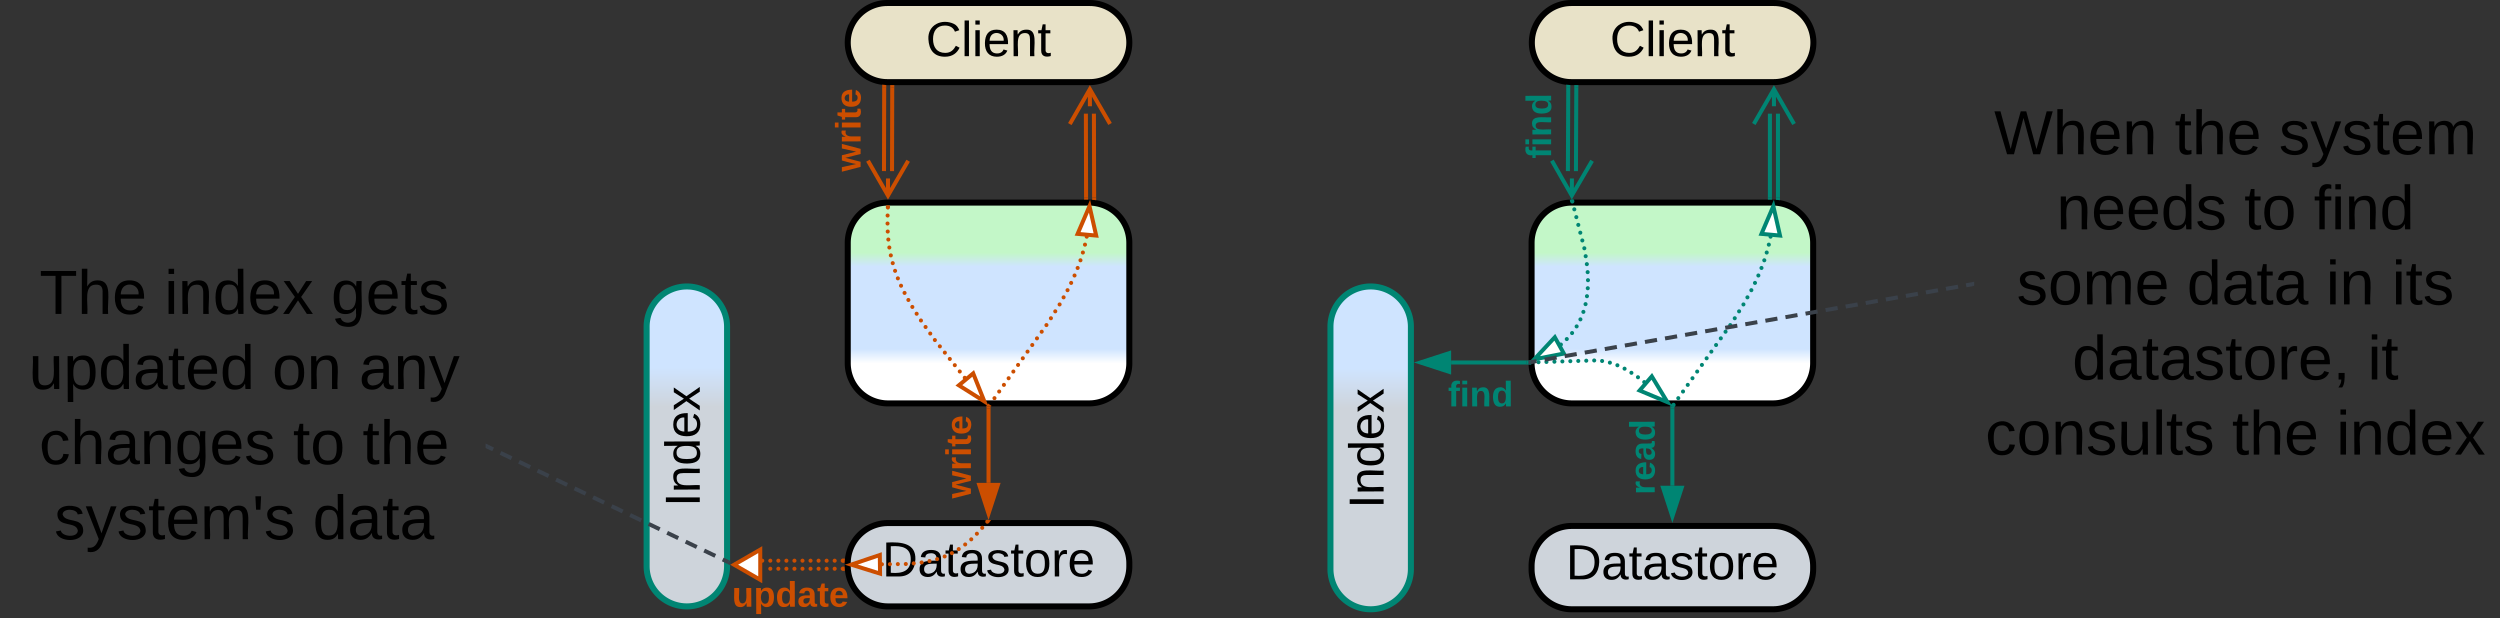 <svg xmlns="http://www.w3.org/2000/svg" xmlns:xlink="http://www.w3.org/1999/xlink" xmlns:lucid="lucid" width="1243" height="307.43"><rect width="100%" height="100%" fill="#333333" stroke="none"/><g transform="translate(-658.5 -278.5)" lucid:page-tab-id="0_0"><path d="M660 406a6 6 0 0 1 6-6h228a6 6 0 0 1 6 6v148a6 6 0 0 1-6 6H666a6 6 0 0 1-6-6z" stroke="#000" stroke-opacity="0" stroke-width="3" fill="#fff" fill-opacity="0"/><use xlink:href="#a" transform="matrix(1,0,0,1,665,405) translate(13.111 29.576)"/><use xlink:href="#b" transform="matrix(1,0,0,1,665,405) translate(75.247 29.576)"/><use xlink:href="#c" transform="matrix(1,0,0,1,665,405) translate(158.123 29.576)"/><use xlink:href="#d" transform="matrix(1,0,0,1,665,405) translate(7.84 66.91)"/><use xlink:href="#e" transform="matrix(1,0,0,1,665,405) translate(128.827 66.91)"/><use xlink:href="#f" transform="matrix(1,0,0,1,665,405) translate(172.037 66.91)"/><use xlink:href="#g" transform="matrix(1,0,0,1,665,405) translate(13.025 104.243)"/><use xlink:href="#h" transform="matrix(1,0,0,1,665,405) translate(139.198 104.243)"/><use xlink:href="#i" transform="matrix(1,0,0,1,665,405) translate(173.765 104.243)"/><use xlink:href="#j" transform="matrix(1,0,0,1,665,405) translate(20.5 141.576)"/><use xlink:href="#k" transform="matrix(1,0,0,1,665,405) translate(149.006 141.576)"/><path d="M1076.5 561.3v-.02a1 1 0 0 1 1-1 1 1 0 0 1 1 1 1 1 0 0 1-1 1 1 1 0 0 1-1-1m-4 0a1 1 0 0 1 1-1 1 1 0 0 1 1 1 1 1 0 0 1-1 1 1 1 0 0 1-1-1m-4 0a1 1 0 0 1 1-1 1 1 0 0 1 1 1 1 1 0 0 1-1 1 1 1 0 0 1-1-1m-4 0a1 1 0 0 1 1-1 1 1 0 0 1 1 1 1 1 0 0 1-1 1 1 1 0 0 1-1-1m-4 0a1 1 0 0 1 1-1 1 1 0 0 1 1 1 1 1 0 0 1-1 1 1 1 0 0 1-1-1m-4 0a1 1 0 0 1 1-1 1 1 0 0 1 1 1 1 1 0 0 1-1 1 1 1 0 0 1-1-1m-4 0a1 1 0 0 1 1-1 1 1 0 0 1 1 1 1 1 0 0 1-1 1 1 1 0 0 1-1-1m-4 0a1 1 0 0 1 1-1 1 1 0 0 1 1 1 1 1 0 0 1-1 1 1 1 0 0 1-1-1m-4 0a1 1 0 0 1 1-1 1 1 0 0 1 1 1 1 1 0 0 1-1 1 1 1 0 0 1-1-1m-4 0a1 1 0 0 1 1-1 1 1 0 0 1 1 1 1 1 0 0 1-1 1 1 1 0 0 1-1-1M1076.5 557.3v-.02a1 1 0 0 1 1-1 1 1 0 0 1 1 1 1 1 0 0 1-1 1 1 1 0 0 1-1-1m-4 0a1 1 0 0 1 1-1 1 1 0 0 1 1 1 1 1 0 0 1-1 1 1 1 0 0 1-1-1m-4 0a1 1 0 0 1 1-1 1 1 0 0 1 1 1 1 1 0 0 1-1 1 1 1 0 0 1-1-1m-4 0a1 1 0 0 1 1-1 1 1 0 0 1 1 1 1 1 0 0 1-1 1 1 1 0 0 1-1-1m-4 0a1 1 0 0 1 1-1 1 1 0 0 1 1 1 1 1 0 0 1-1 1 1 1 0 0 1-1-1m-4 0a1 1 0 0 1 1-1 1 1 0 0 1 1 1 1 1 0 0 1-1 1 1 1 0 0 1-1-1m-4 0a1 1 0 0 1 1-1 1 1 0 0 1 1 1 1 1 0 0 1-1 1 1 1 0 0 1-1-1m-4 0a1 1 0 0 1 1-1 1 1 0 0 1 1 1 1 1 0 0 1-1 1 1 1 0 0 1-1-1m-4 0a1 1 0 0 1 1-1 1 1 0 0 1 1 1 1 1 0 0 1-1 1 1 1 0 0 1-1-1m-4 0a1 1 0 0 1 1-1 1 1 0 0 1 1 1 1 1 0 0 1-1 1 1 1 0 0 1-1-1m-4 0a1 1 0 0 1 1-1 1 1 0 0 1 1 1 1 1 0 0 1-1 1 1 1 0 0 1-1-1" fill="#cc4e00"/><path d="M1078.67 562.26h-1.2v-1.95h1.05zM1078.52 558.26h-1.05v-1.95h1.2z" stroke="#cc4e00" stroke-width=".05" fill="#cc4e00"/><path d="M1023.5 559.28l13-7.5v15z" stroke="#cc4e00" stroke-width="2" fill="#fff"/><path d="M1640 325.33a6 6 0 0 1 6-6h248a6 6 0 0 1 6 6V513.9a6 6 0 0 1-6 6h-248a6 6 0 0 1-6-6z" stroke="#000" stroke-opacity="0" stroke-width="3" fill="#fff" fill-opacity="0"/><use xlink:href="#l" transform="matrix(1,0,0,1,1645,324.333) translate(4.963 30.858)"/><use xlink:href="#m" transform="matrix(1,0,0,1,1645,324.333) translate(94.753 30.858)"/><use xlink:href="#n" transform="matrix(1,0,0,1,1645,324.333) translate(146.605 30.858)"/><use xlink:href="#o" transform="matrix(1,0,0,1,1645,324.333) translate(36.031 68.191)"/><use xlink:href="#h" transform="matrix(1,0,0,1,1645,324.333) translate(129.364 68.191)"/><use xlink:href="#p" transform="matrix(1,0,0,1,1645,324.333) translate(163.932 68.191)"/><use xlink:href="#q" transform="matrix(1,0,0,1,1645,324.333) translate(16.241 105.524)"/><use xlink:href="#r" transform="matrix(1,0,0,1,1645,324.333) translate(100.846 105.524)"/><use xlink:href="#s" transform="matrix(1,0,0,1,1645,324.333) translate(169.981 105.524)"/><use xlink:href="#t" transform="matrix(1,0,0,1,1645,324.333) translate(202.735 105.524)"/><use xlink:href="#u" transform="matrix(1,0,0,1,1645,324.333) translate(43.852 142.858)"/><use xlink:href="#v" transform="matrix(1,0,0,1,1645,324.333) translate(190.679 142.858)"/><use xlink:href="#w" transform="matrix(1,0,0,1,1645,324.333) translate(0.642 180.191)"/><use xlink:href="#m" transform="matrix(1,0,0,1,1645,324.333) translate(123.272 180.191)"/><use xlink:href="#x" transform="matrix(1,0,0,1,1645,324.333) translate(175.123 180.191)"/><path d="M1080 399.23a20 20 0 0 1 20-20h100a20 20 0 0 1 20 20v59.84a20 20 0 0 1-20 20h-100a20 20 0 0 1-20-20z" stroke="#000" stroke-width="3" fill="url(#y)"/><path d="M980 440.93a20 20 0 0 1 20-20 20 20 0 0 1 20 20V560a20 20 0 0 1-20 20 20 20 0 0 1-20-20z" stroke="#008573" stroke-width="3" fill="url(#z)"/><use xlink:href="#A" transform="matrix(-1.8369701987210297e-16,-1,1,-1.8369701987210297e-16,985,575) translate(44.628 21.431)"/><path d="M1080 558.57a20 20 0 0 1 20-20h100a20 20 0 0 1 20 20V560a20 20 0 0 1-20 20h-100a20 20 0 0 1-20-20z" stroke="#000" stroke-width="3" fill="#ced4db"/><use xlink:href="#B" transform="matrix(1,0,0,1,1085,543.567) translate(12.11 21.556)"/><path d="M1080 299.67a19.67 19.67 0 0 1 19.67-19.67h100.66a19.67 19.67 0 0 1 19.67 19.67 19.67 19.67 0 0 1-19.67 19.66h-100.66a19.67 19.67 0 0 1-19.67-19.66z" stroke="#000" stroke-width="3" fill="#e8e2c8"/><use xlink:href="#C" transform="matrix(1,0,0,1,1085,285) translate(33.872 21.431)"/><path d="M1102.12 321.84l-.1 41.74M1098.12 321.83l-.1 41.74" stroke="#cc4e00" stroke-width="2" fill="none"/><path d="M1103.1 321.87h-1.95v-1.04h1.95zM1099.1 320.8v1.06h-1.95v-1.22z" stroke="#cc4e00" stroke-width=".05" fill="#cc4e00"/><path d="M1110.04 358.44l-10.04 17.3-9.96-17.35m9.96 17.33l.02-8.5M1202.4 335l.1 41.76M1198.4 335l.1 41.77M1190.42 340.18l9.96-17.35 10.04 17.3m-10.04-17.3l.02 8.5" stroke="#cc4e00" stroke-width="2" fill="none"/><path d="M1203.48 378.02l-.12-.03-1.83-.15v-1.1h1.94zM1199.47 377.73h-1.94v-.98h1.94z" stroke="#cc4e00" stroke-width=".05" fill="#cc4e00"/><path d="M1150 518.57v-37" stroke="#cc4e00" stroke-width="2" fill="none"/><path d="M1150 533.83l-4.63-14.26h9.27z" stroke="#cc4e00" stroke-width="2" fill="#cc4e00"/><path d="M1150.97 481.6h-1.94v-1.03h1.94z" stroke="#cc4e00" stroke-width=".05" fill="#cc4e00"/><path d="M1098.96 381.68a1 1 0 0 1 1-1 1 1 0 0 1 1 1 1 1 0 0 1-1 1 1 1 0 0 1-1-1v-.02m-.14 4a1 1 0 0 1 1-1 1 1 0 0 1 1 1 1 1 0 0 1-1 1 1 1 0 0 1-1-1v-.02m-.04 4a1 1 0 0 1 1-1 1 1 0 0 1 1 1 1 1 0 0 1-1 1 1 1 0 0 1-1-1m.1 4v-.02a1 1 0 0 1 1-1 1 1 0 0 1 1 1 1 1 0 0 1-1 1 1 1 0 0 1-1-1m.3 4v-.02a1 1 0 0 1 1-1 1 1 0 0 1 1 1 1 1 0 0 1-1 1 1 1 0 0 1-1-1m.5 3.96a1 1 0 0 1 1-1 1 1 0 0 1 1 1 1 1 0 0 1-1 1 1 1 0 0 1-1-1v-.02m.74 3.94a1 1 0 0 1 1-1 1 1 0 0 1 1 1 1 1 0 0 1-1 1 1 1 0 0 1-1-1v-.02m.95 3.9v-.02a1 1 0 0 1 1-1 1 1 0 0 1 1 1 1 1 0 0 1-1 1 1 1 0 0 1-1-1m1.17 3.82a1 1 0 0 1 1-1 1 1 0 0 1 1 1 1 1 0 0 1-1 1 1 1 0 0 1-1-1v-.02m1.38 3.76a1 1 0 0 1 1-1 1 1 0 0 1 1 1 1 1 0 0 1-1 1 1 1 0 0 1-1-1v-.02m1.58 3.68a1 1 0 0 1 1-1 1 1 0 0 1 1 1 1 1 0 0 1-1 1 1 1 0 0 1-1-1v-.02m1.75 3.6a1 1 0 0 1 1-1 1 1 0 0 1 1 1 1 1 0 0 1-1 1 1 1 0 0 1-1-1v-.02m1.9 3.53a1 1 0 0 1 1-1 1 1 0 0 1 1 1 1 1 0 0 1-1 1 1 1 0 0 1-1-1v-.02m1.97 3.48a1 1 0 0 1 1-1 1 1 0 0 1 1 1 1 1 0 0 1-1 1 1 1 0 0 1-1-1m2.14 3.38a1 1 0 0 1 1-1 1 1 0 0 1 1 1 1 1 0 0 1-1 1 1 1 0 0 1-1-1v-.02m2.14 3.38a1 1 0 0 1 1-1 1 1 0 0 1 1 1 1 1 0 0 1-1 1 1 1 0 0 1-1-1v-.02m2.3 3.27v-.02a1 1 0 0 1 1-1 1 1 0 0 1 1 1 1 1 0 0 1-1 1 1 1 0 0 1-1-1m2.32 3.26a1 1 0 0 1 1-1 1 1 0 0 1 1 1 1 1 0 0 1-1 1 1 1 0 0 1-1-1v-.02m2.3 3.27v-.02a1 1 0 0 1 1-1 1 1 0 0 1 1 1 1 1 0 0 1-1 1 1 1 0 0 1-1-1m2.48 3.14a1 1 0 0 1 1-1 1 1 0 0 1 1 1 1 1 0 0 1-1 1 1 1 0 0 1-1-1v-.02m2.48 3.14a1 1 0 0 1 1-1 1 1 0 0 1 1 1 1 1 0 0 1-1 1 1 1 0 0 1-1-1v-.02m2.47 3.15a1 1 0 0 1 1-1 1 1 0 0 1 1 1 1 1 0 0 1-1 1 1 1 0 0 1-1-1v-.02m2.48 3.15v-.02a1 1 0 0 1 1-1 1 1 0 0 1 1 1 1 1 0 0 1-1 1 1 1 0 0 1-1-1m2.47 3.14a1 1 0 0 1 1-1 1 1 0 0 1 1 1 1 1 0 0 1-1 1 1 1 0 0 1-1-1v-.02m2.48 3.15a1 1 0 0 1 1-1 1 1 0 0 1 1 1 1 1 0 0 1-1 1 1 1 0 0 1-1-1v-.02" fill="#cc4e00"/><path d="M1099.96 381.7l.04-1.03" stroke="#cc4e00" stroke-width="2" fill="none"/><path d="M1147.93 478.08l-12.68-8 7.13-5.94z" stroke="#cc4e00" stroke-width="2" fill="#fff"/><path d="M1197.82 396.18a1 1 0 0 1 1-1 1 1 0 0 1 1 1 1 1 0 0 1-1 1 1 1 0 0 1-1-1v-.02m-.86 3.98a1 1 0 0 1 1-1 1 1 0 0 1 1 1 1 1 0 0 1-1 1 1 1 0 0 1-1-1v-.02m-1.05 3.94a1 1 0 0 1 1-1 1 1 0 0 1 1 1 1 1 0 0 1-1 1 1 1 0 0 1-1-1v-.02m-1.2 3.88a1 1 0 0 1 1-1 1 1 0 0 1 1 1 1 1 0 0 1-1 1 1 1 0 0 1-1-1v-.02m-1.4 3.83a1 1 0 0 1 1-1 1 1 0 0 1 1 1 1 1 0 0 1-1 1 1 1 0 0 1-1-1v-.02m-1.55 3.77a1 1 0 0 1 1-1 1 1 0 0 1 1 1 1 1 0 0 1-1 1 1 1 0 0 1-1-1v-.02m-1.68 3.7a1 1 0 0 1 1-1 1 1 0 0 1 1 1 1 1 0 0 1-1 1 1 1 0 0 1-1-1m-1.8 3.64v-.02a1 1 0 0 1 1-1 1 1 0 0 1 1 1 1 1 0 0 1-1 1 1 1 0 0 1-1-1m-1.96 3.56a1 1 0 0 1 1-1 1 1 0 0 1 1 1 1 1 0 0 1-1 1 1 1 0 0 1-1-1v-.02m-1.98 3.55a1 1 0 0 1 1-1 1 1 0 0 1 1 1 1 1 0 0 1-1 1 1 1 0 0 1-1-1v-.02m-2.16 3.45a1 1 0 0 1 1-1 1 1 0 0 1 1 1 1 1 0 0 1-1 1 1 1 0 0 1-1-1v-.02m-2.16 3.45a1 1 0 0 1 1-1 1 1 0 0 1 1 1 1 1 0 0 1-1 1 1 1 0 0 1-1-1v-.02m-2.23 3.42a1 1 0 0 1 1-1 1 1 0 0 1 1 1 1 1 0 0 1-1 1 1 1 0 0 1-1-1v-.02m-2.35 3.32a1 1 0 0 1 1-1 1 1 0 0 1 1 1 1 1 0 0 1-1 1 1 1 0 0 1-1-1v-.02m-2.35 3.32a1 1 0 0 1 1-1 1 1 0 0 1 1 1 1 1 0 0 1-1 1 1 1 0 0 1-1-1v-.02m-2.35 3.33a1 1 0 0 1 1-1 1 1 0 0 1 1 1 1 1 0 0 1-1 1 1 1 0 0 1-1-1V450m-2.35 3.33a1 1 0 0 1 1-1 1 1 0 0 1 1 1 1 1 0 0 1-1 1 1 1 0 0 1-1-1v-.02m-2.35 3.33a1 1 0 0 1 1-1 1 1 0 0 1 1 1 1 1 0 0 1-1 1 1 1 0 0 1-1-1m-2.35 3.3a1 1 0 0 1 1-1 1 1 0 0 1 1 1 1 1 0 0 1-1 1 1 1 0 0 1-1-1m-2.35 3.3a1 1 0 0 1 1-1 1 1 0 0 1 1 1 1 1 0 0 1-1 1 1 1 0 0 1-1-1m-2.34 3.32a1 1 0 0 1 1-1 1 1 0 0 1 1 1 1 1 0 0 1-1 1 1 1 0 0 1-1-1v-.02m-2.35 3.32a1 1 0 0 1 1-1 1 1 0 0 1 1 1 1 1 0 0 1-1 1 1 1 0 0 1-1-1v-.02m-2.35 3.32a1 1 0 0 1 1-1 1 1 0 0 1 1 1 1 1 0 0 1-1 1 1 1 0 0 1-1-1v-.02m-2.35 3.33a1 1 0 0 1 1-1 1 1 0 0 1 1 1 1 1 0 0 1-1 1 1 1 0 0 1-1-1v-.02" fill="#cc4e00"/><path d="M1200.2 381l3.32 14.62-9.23-.84z" stroke="#cc4e00" stroke-width="2" fill="#fff"/><path d="M1151.4 480.3l-.2.27h-2.4l1-1.4z" stroke="#cc4e00" stroke-width=".05" fill="#cc4e00"/><path d="M1073.17 363.12a6 6 0 0 1-6-6v-28a6 6 0 0 1 6-6h8a6 6 0 0 1 6 6v28a6 6 0 0 1-6 6z" stroke="#000" stroke-opacity="0" stroke-width="2" fill="#fff" fill-opacity="0"/><use xlink:href="#D" transform="matrix(6.123233995736766e-17,-1,1,6.123233995736766e-17,1072.167,358.117) translate(-5.716 14.222)"/><path d="M1128 525.62a6 6 0 0 1-6-6v-28a6 6 0 0 1 6-6h8a6 6 0 0 1 6 6v28a6 6 0 0 1-6 6z" stroke="#000" stroke-opacity="0" stroke-width="2" fill="#fff" fill-opacity="0"/><use xlink:href="#D" transform="matrix(6.123233995736766e-17,-1,1,6.123233995736766e-17,1127,520.617) translate(-5.716 14.222)"/><path d="M1420 399.23a20 20 0 0 1 20-20h100a20 20 0 0 1 20 20v59.84a20 20 0 0 1-20 20h-100a20 20 0 0 1-20-20z" stroke="#000" stroke-width="3" fill="url(#E)"/><path d="M1320 440.93a20 20 0 0 1 20-20 20 20 0 0 1 20 20v120.5a20 20 0 0 1-20 20 20 20 0 0 1-20-20z" stroke="#008573" stroke-width="3" fill="url(#F)"/><use xlink:href="#A" transform="matrix(-1.8369701987210297e-16,-1,1,-1.8369701987210297e-16,1325,576.433) translate(45.128 21.431)"/><path d="M1420 560a20 20 0 0 1 20-20h100a20 20 0 0 1 20 20v1.43a20 20 0 0 1-20 20h-100a20 20 0 0 1-20-20z" stroke="#000" stroke-width="3" fill="#ced4db"/><use xlink:href="#B" transform="matrix(1,0,0,1,1425,545) translate(12.11 21.556)"/><path d="M1420.13 299.67A19.67 19.67 0 0 1 1439.8 280h100.66a19.67 19.67 0 0 1 19.66 19.67 19.67 19.67 0 0 1-19.66 19.66H1439.8a19.67 19.67 0 0 1-19.67-19.66z" stroke="#000" stroke-width="3" fill="#e8e2c8"/><use xlink:href="#C" transform="matrix(1,0,0,1,1425.125,285) translate(33.872 21.431)"/><path d="M1442.24 321.84l-.18 41.74M1438.24 321.82l-.18 41.75" stroke="#008573" stroke-width="2" fill="none"/><path d="M1443.22 321.87h-1.95v-1.04h1.95zM1439.22 320.8v1.05h-1.95v-1.2z" stroke="#008573" stroke-width=".05" fill="#008573"/><path d="M1450.08 358.46L1440 375.73l-9.9-17.36m9.9 17.36l.05-8.5M1542.5 335v41.77M1538.5 335v41.77M1530.5 340.15l10-17.32 10 17.32m-10-17.32v8.5" stroke="#008573" stroke-width="2" fill="none"/><path d="M1543.47 376.74v1.28l-.1-.03-1.84-.15v-1.1zM1539.47 376.74v1h-1.94v-1z" stroke="#008573" stroke-width=".05" fill="#008573"/><path d="M1490 520v-38.43" stroke="#008573" stroke-width="2" fill="none"/><path d="M1490 535.26l-4.63-14.26h9.27z" stroke="#008573" stroke-width="2" fill="#008573"/><path d="M1490.97 481.6h-1.94v-1.03h1.94z" stroke="#008573" stroke-width=".05" fill="#008573"/><path d="M1418.5 458.7a1 1 0 0 1 1-1 1 1 0 0 1 1 1 1 1 0 0 1-1 1 1 1 0 0 1-1-1m3.95-.1v-.02a1 1 0 0 1 1-1 1 1 0 0 1 1 1 1 1 0 0 1-1 1 1 1 0 0 1-1-1m3.95-.12a1 1 0 0 1 1-1 1 1 0 0 1 1 1 1 1 0 0 1-1 1 1 1 0 0 1-1-1v-.02m3.96-.1a1 1 0 0 1 1-1 1 1 0 0 1 1 1 1 1 0 0 1-1 1 1 1 0 0 1-1-1v-.02m3.95-.1v-.02a1 1 0 0 1 1-1 1 1 0 0 1 1 1 1 1 0 0 1-1 1 1 1 0 0 1-1-1m3.96-.1v-.02a1 1 0 0 1 1-1 1 1 0 0 1 1 1 1 1 0 0 1-1 1 1 1 0 0 1-1-1m3.95-.12a1 1 0 0 1 1-1 1 1 0 0 1 1 1 1 1 0 0 1-1 1 1 1 0 0 1-1-1m3.97-.12a1 1 0 0 1 1-1 1 1 0 0 1 1 1 1 1 0 0 1-1 1 1 1 0 0 1-1-1v-.02m3.95-.1a1 1 0 0 1 1-1 1 1 0 0 1 1 1 1 1 0 0 1-1 1 1 1 0 0 1-1-1v-.02m3.93.3v-.02a1 1 0 0 1 1-1 1 1 0 0 1 1 1 1 1 0 0 1-1 1 1 1 0 0 1-1-1m3.87.83a1 1 0 0 1 1-1 1 1 0 0 1 1 1 1 1 0 0 1-1 1 1 1 0 0 1-1-1m3.73 1.3a1 1 0 0 1 1-1 1 1 0 0 1 1 1 1 1 0 0 1-1 1 1 1 0 0 1-1-1m3.57 1.7a1 1 0 0 1 1-1 1 1 0 0 1 1 1 1 1 0 0 1-1 1 1 1 0 0 1-1-1m3.4 2.04a1 1 0 0 1 1-1 1 1 0 0 1 1 1 1 1 0 0 1-1 1 1 1 0 0 1-1-1v-.02m3.26 2.24a1 1 0 0 1 1-1 1 1 0 0 1 1 1 1 1 0 0 1-1 1 1 1 0 0 1-1-1v-.02m3.12 2.45v-.02a1 1 0 0 1 1-1 1 1 0 0 1 1 1 1 1 0 0 1-1 1 1 1 0 0 1-1-1" fill="#008573"/><path d="M1419.56 459.68l-1 .03-.06-.57v-1.37l1-.03z" stroke="#008573" stroke-width=".05" fill="#008573"/><path d="M1487.55 478.45l-13.83-5.8 6.06-7.03z" stroke="#008573" stroke-width="2" fill="#fff"/><path d="M1537.82 396.18a1 1 0 0 1 1-1 1 1 0 0 1 1 1 1 1 0 0 1-1 1 1 1 0 0 1-1-1v-.02m-.86 3.98a1 1 0 0 1 1-1 1 1 0 0 1 1 1 1 1 0 0 1-1 1 1 1 0 0 1-1-1v-.02m-1.05 3.94a1 1 0 0 1 1-1 1 1 0 0 1 1 1 1 1 0 0 1-1 1 1 1 0 0 1-1-1v-.02m-1.2 3.88a1 1 0 0 1 1-1 1 1 0 0 1 1 1 1 1 0 0 1-1 1 1 1 0 0 1-1-1v-.02m-1.4 3.83a1 1 0 0 1 1-1 1 1 0 0 1 1 1 1 1 0 0 1-1 1 1 1 0 0 1-1-1v-.02m-1.55 3.77a1 1 0 0 1 1-1 1 1 0 0 1 1 1 1 1 0 0 1-1 1 1 1 0 0 1-1-1v-.02m-1.68 3.7a1 1 0 0 1 1-1 1 1 0 0 1 1 1 1 1 0 0 1-1 1 1 1 0 0 1-1-1m-1.8 3.64v-.02a1 1 0 0 1 1-1 1 1 0 0 1 1 1 1 1 0 0 1-1 1 1 1 0 0 1-1-1m-1.96 3.56a1 1 0 0 1 1-1 1 1 0 0 1 1 1 1 1 0 0 1-1 1 1 1 0 0 1-1-1v-.02m-1.98 3.55a1 1 0 0 1 1-1 1 1 0 0 1 1 1 1 1 0 0 1-1 1 1 1 0 0 1-1-1v-.02m-2.16 3.45a1 1 0 0 1 1-1 1 1 0 0 1 1 1 1 1 0 0 1-1 1 1 1 0 0 1-1-1v-.02m-2.16 3.45a1 1 0 0 1 1-1 1 1 0 0 1 1 1 1 1 0 0 1-1 1 1 1 0 0 1-1-1v-.02m-2.23 3.42a1 1 0 0 1 1-1 1 1 0 0 1 1 1 1 1 0 0 1-1 1 1 1 0 0 1-1-1v-.02m-2.35 3.32a1 1 0 0 1 1-1 1 1 0 0 1 1 1 1 1 0 0 1-1 1 1 1 0 0 1-1-1v-.02m-2.35 3.32a1 1 0 0 1 1-1 1 1 0 0 1 1 1 1 1 0 0 1-1 1 1 1 0 0 1-1-1v-.02m-2.35 3.33a1 1 0 0 1 1-1 1 1 0 0 1 1 1 1 1 0 0 1-1 1 1 1 0 0 1-1-1V450m-2.35 3.33a1 1 0 0 1 1-1 1 1 0 0 1 1 1 1 1 0 0 1-1 1 1 1 0 0 1-1-1v-.02m-2.35 3.33a1 1 0 0 1 1-1 1 1 0 0 1 1 1 1 1 0 0 1-1 1 1 1 0 0 1-1-1m-2.35 3.3a1 1 0 0 1 1-1 1 1 0 0 1 1 1 1 1 0 0 1-1 1 1 1 0 0 1-1-1m-2.35 3.3a1 1 0 0 1 1-1 1 1 0 0 1 1 1 1 1 0 0 1-1 1 1 1 0 0 1-1-1m-2.34 3.32a1 1 0 0 1 1-1 1 1 0 0 1 1 1 1 1 0 0 1-1 1 1 1 0 0 1-1-1v-.02m-2.35 3.32a1 1 0 0 1 1-1 1 1 0 0 1 1 1 1 1 0 0 1-1 1 1 1 0 0 1-1-1v-.02m-2.35 3.32a1 1 0 0 1 1-1 1 1 0 0 1 1 1 1 1 0 0 1-1 1 1 1 0 0 1-1-1v-.02m-2.35 3.33a1 1 0 0 1 1-1 1 1 0 0 1 1 1 1 1 0 0 1-1 1 1 1 0 0 1-1-1v-.02m-2.35 3.32a1 1 0 0 1 1-1 1 1 0 0 1 1 1 1 1 0 0 1-1 1 1 1 0 0 1-1-1v-.02" fill="#008573"/><path d="M1540.2 381l3.32 14.62-9.23-.84z" stroke="#008573" stroke-width="2" fill="#fff"/><path d="M1491.4 480.3l-.2.27h-2.4l1-1.4z" stroke="#008573" stroke-width=".05" fill="#008573"/><g><path d="M1416.5 361.12a6 6 0 0 1-6-6v-28a6 6 0 0 1 6-6h8a6 6 0 0 1 6 6v28a6 6 0 0 1-6 6z" stroke="#000" stroke-opacity="0" stroke-width="2" fill="#fff" fill-opacity="0"/></g><g><use xlink:href="#G" transform="matrix(6.123233995736766e-17,-1,1,6.123233995736766e-17,1415.5,356.117) translate(-1.222 14.222)"/></g><g><path d="M1468 525.72a6 6 0 0 1-6-6v-28a6 6 0 0 1 6-6h8a6 6 0 0 1 6 6v28a6 6 0 0 1-6 6z" stroke="#000" stroke-opacity="0" stroke-width="2" fill="#fff" fill-opacity="0"/></g><g><use xlink:href="#H" transform="matrix(6.123233995736766e-17,-1,1,6.123233995736766e-17,1467,520.717) translate(-3.741 14.222)"/></g><path d="M1380 458.73h37.5" stroke="#008573" stroke-width="2" fill="none"/><path d="M1364.74 458.73l14.26-4.63v9.27z" stroke="#008573" stroke-width="2" fill="#008573"/><path d="M1418.5 457.76v1.37l.05.58h-1.08v-1.94z" stroke="#008573" stroke-width=".05" fill="#008573"/><path d="M1439.25 378.7a1 1 0 0 1 1-1 1 1 0 0 1 1 1 1 1 0 0 1-1 1 1 1 0 0 1-1-1m1 3.88a1 1 0 0 1 1-1 1 1 0 0 1 1 1 1 1 0 0 1-1 1 1 1 0 0 1-1-1v-.02m1 3.9a1 1 0 0 1 1-1 1 1 0 0 1 1 1 1 1 0 0 1-1 1 1 1 0 0 1-1-1v-.02m.98 3.9v-.02a1 1 0 0 1 1-1 1 1 0 0 1 1 1 1 1 0 0 1-1 1 1 1 0 0 1-1-1m1 3.88a1 1 0 0 1 1-1 1 1 0 0 1 1 1 1 1 0 0 1-1 1 1 1 0 0 1-1-1v-.02m1 3.9v-.02a1 1 0 0 1 1-1 1 1 0 0 1 1 1 1 1 0 0 1-1 1 1 1 0 0 1-1-1m1 3.88a1 1 0 0 1 1-1 1 1 0 0 1 1 1 1 1 0 0 1-1 1 1 1 0 0 1-1-1v-.02m.67 3.96a1 1 0 0 1 1-1 1 1 0 0 1 1 1 1 1 0 0 1-1 1 1 1 0 0 1-1-1v-.02m.58 3.97a1 1 0 0 1 1-1 1 1 0 0 1 1 1 1 1 0 0 1-1 1 1 1 0 0 1-1-1v-.02m.4 4a1 1 0 0 1 1-1 1 1 0 0 1 1 1 1 1 0 0 1-1 1 1 1 0 0 1-1-1m.16 4a1 1 0 0 1 1-1 1 1 0 0 1 1 1 1 1 0 0 1-1 1 1 1 0 0 1-1-1v-.02m-.1 4.02a1 1 0 0 1 1-1 1 1 0 0 1 1 1 1 1 0 0 1-1 1 1 1 0 0 1-1-1v-.02m-.4 4v-.02a1 1 0 0 1 1-1 1 1 0 0 1 1 1 1 1 0 0 1-1 1 1 1 0 0 1-1-1m-.7 3.95a1 1 0 0 1 1-1 1 1 0 0 1 1 1 1 1 0 0 1-1 1 1 1 0 0 1-1-1m-1.08 3.85a1 1 0 0 1 1-1 1 1 0 0 1 1 1 1 1 0 0 1-1 1 1 1 0 0 1-1-1v-.02m-1.47 3.74a1 1 0 0 1 1-1 1 1 0 0 1 1 1 1 1 0 0 1-1 1 1 1 0 0 1-1-1v-.02m-1.88 3.54v-.02a1 1 0 0 1 1-1 1 1 0 0 1 1 1 1 1 0 0 1-1 1 1 1 0 0 1-1-1m-2.27 3.3a1 1 0 0 1 1-1 1 1 0 0 1 1 1 1 1 0 0 1-1 1 1 1 0 0 1-1-1v-.02m-2.63 3.03v-.02a1 1 0 0 1 1-1 1 1 0 0 1 1 1 1 1 0 0 1-1 1 1 1 0 0 1-1-1m-2.93 2.73a1 1 0 0 1 1-1 1 1 0 0 1 1 1 1 1 0 0 1-1 1 1 1 0 0 1-1-1" fill="#008573"/><path d="M1441.2 378.5l-1.9.47-.3-1.16.94-.07h1.07z" stroke="#008573" stroke-width=".05" fill="#008573"/><path d="M1421.33 457.16l10.22-10.98 4.5 8.1z" stroke="#008573" stroke-width="2" fill="#fff"/><path d="M1374.67 467.33a6 6 0 0 1 6-6h28a6 6 0 0 1 6 6v8a6 6 0 0 1-6 6h-28a6 6 0 0 1-6-6z" stroke="#000" stroke-opacity="0" stroke-width="2" fill="#fff" fill-opacity="0"/><g><use xlink:href="#G" transform="matrix(1,0,0,1,1379.667,466.333) translate(-1.222 14.222)"/></g><path d="M1031.5 566.93a6 6 0 0 1 6-6h28a6 6 0 0 1 6 6v8a6 6 0 0 1-6 6h-28a6 6 0 0 1-6-6z" stroke="#000" stroke-opacity="0" stroke-width="2" fill="#fff" fill-opacity="0"/><g><use xlink:href="#I" transform="matrix(1,0,0,1,1036.5,565.933) translate(-14.037 14.222)"/></g><path d="M1096 559.06a1 1 0 0 1 1-1 1 1 0 0 1 1 1 1 1 0 0 1-1 1 1 1 0 0 1-1-1v-.02m3.96-.03a1 1 0 0 1 1-1 1 1 0 0 1 1 1 1 1 0 0 1-1 1 1 1 0 0 1-1-1m3.95-.04a1 1 0 0 1 1-1 1 1 0 0 1 1 1 1 1 0 0 1-1 1 1 1 0 0 1-1-1v-.02m3.96-.03a1 1 0 0 1 1-1 1 1 0 0 1 1 1 1 1 0 0 1-1 1 1 1 0 0 1-1-1m3.94-.32a1 1 0 0 1 1-1 1 1 0 0 1 1 1 1 1 0 0 1-1 1 1 1 0 0 1-1-1v-.02m3.93-.43a1 1 0 0 1 1-1 1 1 0 0 1 1 1 1 1 0 0 1-1 1 1 1 0 0 1-1-1v-.02m3.9-.67a1 1 0 0 1 1-1 1 1 0 0 1 1 1 1 1 0 0 1-1 1 1 1 0 0 1-1-1v-.02m3.82-.96a1 1 0 0 1 1-1 1 1 0 0 1 1 1 1 1 0 0 1-1 1 1 1 0 0 1-1-1v-.02m3.73-1.3a1 1 0 0 1 1-1 1 1 0 0 1 1 1 1 1 0 0 1-1 1 1 1 0 0 1-1-1m3.6-1.63v-.02a1 1 0 0 1 1-1 1 1 0 0 1 1 1 1 1 0 0 1-1 1 1 1 0 0 1-1-1m3.4-2a1 1 0 0 1 1-1 1 1 0 0 1 1 1 1 1 0 0 1-1 1 1 1 0 0 1-1-1m3.2-2.3a1 1 0 0 1 1-1 1 1 0 0 1 1 1 1 1 0 0 1-1 1 1 1 0 0 1-1-1v-.02m3.02-2.54a1 1 0 0 1 1-1 1 1 0 0 1 1 1 1 1 0 0 1-1 1 1 1 0 0 1-1-1v-.02m2.8-2.76a1 1 0 0 1 1-1 1 1 0 0 1 1 1 1 1 0 0 1-1 1 1 1 0 0 1-1-1v-.02m2.65-2.92a1 1 0 0 1 1-1 1 1 0 0 1 1 1 1 1 0 0 1-1 1 1 1 0 0 1-1-1v-.02m2.53-3.02a1 1 0 0 1 1-1 1 1 0 0 1 1 1 1 1 0 0 1-1 1 1 1 0 0 1-1-1v-.02" fill="#cc4e00"/><path d="M1081.74 559.24l14.2-4.8.12 9.26z" stroke="#cc4e00" stroke-width="2" fill="#fff"/><path d="M1150.14 538.48l-1.54-1.2.17-.2h2.46z" stroke="#cc4e00" stroke-width=".05" fill="#cc4e00"/><path d="M900.9 500.6l2.76 1.32m3.7 1.77l5.5 2.64m3.7 1.77l5.52 2.65m3.68 1.77l5.53 2.65m3.67 1.77l5.52 2.65m3.68 1.75l5.52 2.65m3.68 1.77l5.53 2.65m3.7 1.76l5.52 2.65m3.68 1.77l5.52 2.65m3.7 1.77l5.5 2.64m3.7 1.77l5.52 2.65m3.68 1.77l5.53 2.65m3.68 1.76l5.52 2.65m3.7 1.78l2.75 1.32" stroke="#3a414a" stroke-width="2" fill="none"/><path d="M901.35 499.73l-.85 1.76-.5-.25v-2.16zM1021.5 557.35v2.17l-1.35-.65.85-1.76z" stroke="#3a414a" stroke-width=".05" fill="#3a414a"/><path d="M1419.48 458.56l3-.53m4-.7l5.98-1.06m4-.7l5.98-1.06m4-.7l5.97-1.06m4-.7l6-1.06m3.98-.7l6-1.06m3.98-.7l6-1.06m3.98-.7l6-1.06m3.98-.7l6-1.07m3.98-.7l6-1.06m3.98-.7l6-1.06m3.98-.7l5.98-1.05m4-.7l5.98-1.07m4-.7l5.98-1.06m4-.7l5.98-1.06m4-.7l5.98-1.06m4-.7l5.98-1.06m4-.7l5.98-1.07m4-.7l5.97-1.06m4-.7l5.97-1.05m4-.7l5.98-1.06m4-.72l5.98-1.06m4-.7l3-.53" stroke="#3a414a" stroke-width="2" fill="none"/><path d="M1419.68 459.5l-1.13.22-.05-.6v-1.38l.84-.14zM1640 420.6l-.84.15-.34-1.92 1.18-.2z" stroke="#3a414a" stroke-width=".05" fill="#3a414a"/><defs><path d="M127-220V0H93v-220H8v-28h204v28h-85" id="J"/><path d="M106-169C34-169 62-67 57 0H25v-261h32l-1 103c12-21 28-36 61-36 89 0 53 116 60 194h-32v-121c2-32-8-49-39-48" id="K"/><path d="M100-194c63 0 86 42 84 106H49c0 40 14 67 53 68 26 1 43-12 49-29l28 8c-11 28-37 45-77 45C44 4 14-33 15-96c1-61 26-98 85-98zm52 81c6-60-76-77-97-28-3 7-6 17-6 28h103" id="L"/><g id="a"><use transform="matrix(0.086,0,0,0.086,0,0)" xlink:href="#J"/><use transform="matrix(0.086,0,0,0.086,18.926,0)" xlink:href="#K"/><use transform="matrix(0.086,0,0,0.086,36.21,0)" xlink:href="#L"/></g><path d="M24-231v-30h32v30H24zM24 0v-190h32V0H24" id="M"/><path d="M117-194c89-4 53 116 60 194h-32v-121c0-31-8-49-39-48C34-167 62-67 57 0H25l-1-190h30c1 10-1 24 2 32 11-22 29-35 61-36" id="N"/><path d="M85-194c31 0 48 13 60 33l-1-100h32l1 261h-30c-2-10 0-23-3-31C134-8 116 4 85 4 32 4 16-35 15-94c0-66 23-100 70-100zm9 24c-40 0-46 34-46 75 0 40 6 74 45 74 42 0 51-32 51-76 0-42-9-74-50-73" id="O"/><path d="M141 0L90-78 38 0H4l68-98-65-92h35l48 74 47-74h35l-64 92 68 98h-35" id="P"/><g id="b"><use transform="matrix(0.086,0,0,0.086,0,0)" xlink:href="#M"/><use transform="matrix(0.086,0,0,0.086,6.827,0)" xlink:href="#N"/><use transform="matrix(0.086,0,0,0.086,24.111,0)" xlink:href="#O"/><use transform="matrix(0.086,0,0,0.086,41.395,0)" xlink:href="#L"/><use transform="matrix(0.086,0,0,0.086,58.679,0)" xlink:href="#P"/></g><path d="M177-190C167-65 218 103 67 71c-23-6-38-20-44-43l32-5c15 47 100 32 89-28v-30C133-14 115 1 83 1 29 1 15-40 15-95c0-56 16-97 71-98 29-1 48 16 59 35 1-10 0-23 2-32h30zM94-22c36 0 50-32 50-73 0-42-14-75-50-75-39 0-46 34-46 75s6 73 46 73" id="Q"/><path d="M59-47c-2 24 18 29 38 22v24C64 9 27 4 27-40v-127H5v-23h24l9-43h21v43h35v23H59v120" id="R"/><path d="M135-143c-3-34-86-38-87 0 15 53 115 12 119 90S17 21 10-45l28-5c4 36 97 45 98 0-10-56-113-15-118-90-4-57 82-63 122-42 12 7 21 19 24 35" id="S"/><g id="c"><use transform="matrix(0.086,0,0,0.086,0,0)" xlink:href="#Q"/><use transform="matrix(0.086,0,0,0.086,17.284,0)" xlink:href="#L"/><use transform="matrix(0.086,0,0,0.086,34.568,0)" xlink:href="#R"/><use transform="matrix(0.086,0,0,0.086,43.21,0)" xlink:href="#S"/></g><path d="M84 4C-5 8 30-112 23-190h32v120c0 31 7 50 39 49 72-2 45-101 50-169h31l1 190h-30c-1-10 1-25-2-33-11 22-28 36-60 37" id="T"/><path d="M115-194c55 1 70 41 70 98S169 2 115 4C84 4 66-9 55-30l1 105H24l-1-265h31l2 30c10-21 28-34 59-34zm-8 174c40 0 45-34 45-75s-6-73-45-74c-42 0-51 32-51 76 0 43 10 73 51 73" id="U"/><path d="M141-36C126-15 110 5 73 4 37 3 15-17 15-53c-1-64 63-63 125-63 3-35-9-54-41-54-24 1-41 7-42 31l-33-3c5-37 33-52 76-52 45 0 72 20 72 64v82c-1 20 7 32 28 27v20c-31 9-61-2-59-35zM48-53c0 20 12 33 32 33 41-3 63-29 60-74-43 2-92-5-92 41" id="V"/><g id="d"><use transform="matrix(0.086,0,0,0.086,0,0)" xlink:href="#T"/><use transform="matrix(0.086,0,0,0.086,17.284,0)" xlink:href="#U"/><use transform="matrix(0.086,0,0,0.086,34.568,0)" xlink:href="#O"/><use transform="matrix(0.086,0,0,0.086,51.852,0)" xlink:href="#V"/><use transform="matrix(0.086,0,0,0.086,69.136,0)" xlink:href="#R"/><use transform="matrix(0.086,0,0,0.086,77.778,0)" xlink:href="#L"/><use transform="matrix(0.086,0,0,0.086,95.062,0)" xlink:href="#O"/></g><path d="M100-194c62-1 85 37 85 99 1 63-27 99-86 99S16-35 15-95c0-66 28-99 85-99zM99-20c44 1 53-31 53-75 0-43-8-75-51-75s-53 32-53 75 10 74 51 75" id="W"/><g id="e"><use transform="matrix(0.086,0,0,0.086,0,0)" xlink:href="#W"/><use transform="matrix(0.086,0,0,0.086,17.284,0)" xlink:href="#N"/></g><path d="M179-190L93 31C79 59 56 82 12 73V49c39 6 53-20 64-50L1-190h34L92-34l54-156h33" id="X"/><g id="f"><use transform="matrix(0.086,0,0,0.086,0,0)" xlink:href="#V"/><use transform="matrix(0.086,0,0,0.086,17.284,0)" xlink:href="#N"/><use transform="matrix(0.086,0,0,0.086,34.568,0)" xlink:href="#X"/></g><path d="M96-169c-40 0-48 33-48 73s9 75 48 75c24 0 41-14 43-38l32 2c-6 37-31 61-74 61-59 0-76-41-82-99-10-93 101-131 147-64 4 7 5 14 7 22l-32 3c-4-21-16-35-41-35" id="Y"/><g id="g"><use transform="matrix(0.086,0,0,0.086,0,0)" xlink:href="#Y"/><use transform="matrix(0.086,0,0,0.086,15.556,0)" xlink:href="#K"/><use transform="matrix(0.086,0,0,0.086,32.84,0)" xlink:href="#V"/><use transform="matrix(0.086,0,0,0.086,50.123,0)" xlink:href="#N"/><use transform="matrix(0.086,0,0,0.086,67.407,0)" xlink:href="#Q"/><use transform="matrix(0.086,0,0,0.086,84.691,0)" xlink:href="#L"/><use transform="matrix(0.086,0,0,0.086,101.975,0)" xlink:href="#S"/></g><g id="h"><use transform="matrix(0.086,0,0,0.086,0,0)" xlink:href="#R"/><use transform="matrix(0.086,0,0,0.086,8.642,0)" xlink:href="#W"/></g><g id="i"><use transform="matrix(0.086,0,0,0.086,0,0)" xlink:href="#R"/><use transform="matrix(0.086,0,0,0.086,8.642,0)" xlink:href="#K"/><use transform="matrix(0.086,0,0,0.086,25.926,0)" xlink:href="#L"/></g><path d="M210-169c-67 3-38 105-44 169h-31v-121c0-29-5-50-35-48C34-165 62-65 56 0H25l-1-190h30c1 10-1 24 2 32 10-44 99-50 107 0 11-21 27-35 58-36 85-2 47 119 55 194h-31v-121c0-29-5-49-35-48" id="Z"/><path d="M47-170H22l-4-78h33" id="aa"/><g id="j"><use transform="matrix(0.086,0,0,0.086,0,0)" xlink:href="#S"/><use transform="matrix(0.086,0,0,0.086,15.556,0)" xlink:href="#X"/><use transform="matrix(0.086,0,0,0.086,31.111,0)" xlink:href="#S"/><use transform="matrix(0.086,0,0,0.086,46.667,0)" xlink:href="#R"/><use transform="matrix(0.086,0,0,0.086,55.309,0)" xlink:href="#L"/><use transform="matrix(0.086,0,0,0.086,72.593,0)" xlink:href="#Z"/><use transform="matrix(0.086,0,0,0.086,98.432,0)" xlink:href="#aa"/><use transform="matrix(0.086,0,0,0.086,104.309,0)" xlink:href="#S"/></g><g id="k"><use transform="matrix(0.086,0,0,0.086,0,0)" xlink:href="#O"/><use transform="matrix(0.086,0,0,0.086,17.284,0)" xlink:href="#V"/><use transform="matrix(0.086,0,0,0.086,34.568,0)" xlink:href="#R"/><use transform="matrix(0.086,0,0,0.086,43.21,0)" xlink:href="#V"/></g><path d="M266 0h-40l-56-210L115 0H75L2-248h35L96-30l15-64 43-154h32l59 218 59-218h35" id="ab"/><g id="l"><use transform="matrix(0.086,0,0,0.086,0,0)" xlink:href="#ab"/><use transform="matrix(0.086,0,0,0.086,29.296,0)" xlink:href="#K"/><use transform="matrix(0.086,0,0,0.086,46.58,0)" xlink:href="#L"/><use transform="matrix(0.086,0,0,0.086,63.864,0)" xlink:href="#N"/></g><g id="m"><use transform="matrix(0.086,0,0,0.086,0,0)" xlink:href="#R"/><use transform="matrix(0.086,0,0,0.086,8.642,0)" xlink:href="#K"/><use transform="matrix(0.086,0,0,0.086,25.926,0)" xlink:href="#L"/></g><g id="n"><use transform="matrix(0.086,0,0,0.086,0,0)" xlink:href="#S"/><use transform="matrix(0.086,0,0,0.086,15.556,0)" xlink:href="#X"/><use transform="matrix(0.086,0,0,0.086,31.111,0)" xlink:href="#S"/><use transform="matrix(0.086,0,0,0.086,46.667,0)" xlink:href="#R"/><use transform="matrix(0.086,0,0,0.086,55.309,0)" xlink:href="#L"/><use transform="matrix(0.086,0,0,0.086,72.593,0)" xlink:href="#Z"/></g><g id="o"><use transform="matrix(0.086,0,0,0.086,0,0)" xlink:href="#N"/><use transform="matrix(0.086,0,0,0.086,17.284,0)" xlink:href="#L"/><use transform="matrix(0.086,0,0,0.086,34.568,0)" xlink:href="#L"/><use transform="matrix(0.086,0,0,0.086,51.852,0)" xlink:href="#O"/><use transform="matrix(0.086,0,0,0.086,69.136,0)" xlink:href="#S"/></g><path d="M101-234c-31-9-42 10-38 44h38v23H63V0H32v-167H5v-23h27c-7-52 17-82 69-68v24" id="ac"/><g id="p"><use transform="matrix(0.086,0,0,0.086,0,0)" xlink:href="#ac"/><use transform="matrix(0.086,0,0,0.086,8.642,0)" xlink:href="#M"/><use transform="matrix(0.086,0,0,0.086,15.469,0)" xlink:href="#N"/><use transform="matrix(0.086,0,0,0.086,32.753,0)" xlink:href="#O"/></g><g id="q"><use transform="matrix(0.086,0,0,0.086,0,0)" xlink:href="#S"/><use transform="matrix(0.086,0,0,0.086,15.556,0)" xlink:href="#W"/><use transform="matrix(0.086,0,0,0.086,32.84,0)" xlink:href="#Z"/><use transform="matrix(0.086,0,0,0.086,58.679,0)" xlink:href="#L"/></g><g id="r"><use transform="matrix(0.086,0,0,0.086,0,0)" xlink:href="#O"/><use transform="matrix(0.086,0,0,0.086,17.284,0)" xlink:href="#V"/><use transform="matrix(0.086,0,0,0.086,34.568,0)" xlink:href="#R"/><use transform="matrix(0.086,0,0,0.086,43.21,0)" xlink:href="#V"/></g><g id="s"><use transform="matrix(0.086,0,0,0.086,0,0)" xlink:href="#M"/><use transform="matrix(0.086,0,0,0.086,6.827,0)" xlink:href="#N"/></g><g id="t"><use transform="matrix(0.086,0,0,0.086,0,0)" xlink:href="#M"/><use transform="matrix(0.086,0,0,0.086,6.827,0)" xlink:href="#R"/><use transform="matrix(0.086,0,0,0.086,15.469,0)" xlink:href="#S"/></g><path d="M114-163C36-179 61-72 57 0H25l-1-190h30c1 12-1 29 2 39 6-27 23-49 58-41v29" id="ad"/><path d="M68-38c1 34 0 65-14 84H32c9-13 17-26 17-46H33v-38h35" id="ae"/><g id="u"><use transform="matrix(0.086,0,0,0.086,0,0)" xlink:href="#O"/><use transform="matrix(0.086,0,0,0.086,17.284,0)" xlink:href="#V"/><use transform="matrix(0.086,0,0,0.086,34.568,0)" xlink:href="#R"/><use transform="matrix(0.086,0,0,0.086,43.21,0)" xlink:href="#V"/><use transform="matrix(0.086,0,0,0.086,60.494,0)" xlink:href="#S"/><use transform="matrix(0.086,0,0,0.086,76.049,0)" xlink:href="#R"/><use transform="matrix(0.086,0,0,0.086,84.691,0)" xlink:href="#W"/><use transform="matrix(0.086,0,0,0.086,101.975,0)" xlink:href="#ad"/><use transform="matrix(0.086,0,0,0.086,112.259,0)" xlink:href="#L"/><use transform="matrix(0.086,0,0,0.086,129.543,0)" xlink:href="#ae"/></g><g id="v"><use transform="matrix(0.086,0,0,0.086,0,0)" xlink:href="#M"/><use transform="matrix(0.086,0,0,0.086,6.827,0)" xlink:href="#R"/></g><path d="M24 0v-261h32V0H24" id="af"/><g id="w"><use transform="matrix(0.086,0,0,0.086,0,0)" xlink:href="#Y"/><use transform="matrix(0.086,0,0,0.086,15.556,0)" xlink:href="#W"/><use transform="matrix(0.086,0,0,0.086,32.84,0)" xlink:href="#N"/><use transform="matrix(0.086,0,0,0.086,50.123,0)" xlink:href="#S"/><use transform="matrix(0.086,0,0,0.086,65.679,0)" xlink:href="#T"/><use transform="matrix(0.086,0,0,0.086,82.963,0)" xlink:href="#af"/><use transform="matrix(0.086,0,0,0.086,89.79,0)" xlink:href="#R"/><use transform="matrix(0.086,0,0,0.086,98.432,0)" xlink:href="#S"/></g><g id="x"><use transform="matrix(0.086,0,0,0.086,0,0)" xlink:href="#M"/><use transform="matrix(0.086,0,0,0.086,6.827,0)" xlink:href="#N"/><use transform="matrix(0.086,0,0,0.086,24.111,0)" xlink:href="#O"/><use transform="matrix(0.086,0,0,0.086,41.395,0)" xlink:href="#L"/><use transform="matrix(0.086,0,0,0.086,58.679,0)" xlink:href="#P"/></g><linearGradient gradientUnits="userSpaceOnUse" id="y" x1="1080" y1="479.07" x2="1080" y2="379.23"><stop offset="19.93%" stop-color="#fff"/><stop offset="27.17%" stop-color="#cfe4ff"/><stop offset="68.12%" stop-color="#cfe4ff"/><stop offset="75%" stop-color="#c3f7c8"/></linearGradient><linearGradient gradientUnits="userSpaceOnUse" id="z" x1="980" y1="420.93" x2="980" y2="580"><stop offset="25.36%" stop-color="#cfe4ff"/><stop offset="37.68%" stop-color="#ced4db"/></linearGradient><path d="M33 0v-248h34V0H33" id="ag"/><g id="A"><use transform="matrix(0.068,0,0,0.068,0,0)" xlink:href="#ag"/><use transform="matrix(0.068,0,0,0.068,6.79,0)" xlink:href="#N"/><use transform="matrix(0.068,0,0,0.068,20.37,0)" xlink:href="#O"/><use transform="matrix(0.068,0,0,0.068,33.951,0)" xlink:href="#L"/><use transform="matrix(0.068,0,0,0.068,47.531,0)" xlink:href="#P"/></g><path d="M30-248c118-7 216 8 213 122C240-48 200 0 122 0H30v-248zM63-27c89 8 146-16 146-99s-60-101-146-95v194" id="ah"/><g id="B"><use transform="matrix(0.068,0,0,0.068,0,0)" xlink:href="#ah"/><use transform="matrix(0.068,0,0,0.068,17.586,0)" xlink:href="#V"/><use transform="matrix(0.068,0,0,0.068,31.167,0)" xlink:href="#R"/><use transform="matrix(0.068,0,0,0.068,37.957,0)" xlink:href="#V"/><use transform="matrix(0.068,0,0,0.068,51.537,0)" xlink:href="#S"/><use transform="matrix(0.068,0,0,0.068,63.759,0)" xlink:href="#R"/><use transform="matrix(0.068,0,0,0.068,70.549,0)" xlink:href="#W"/><use transform="matrix(0.068,0,0,0.068,84.13,0)" xlink:href="#ad"/><use transform="matrix(0.068,0,0,0.068,92.21,0)" xlink:href="#L"/></g><path d="M212-179c-10-28-35-45-73-45-59 0-87 40-87 99 0 60 29 101 89 101 43 0 62-24 78-52l27 14C228-24 195 4 139 4 59 4 22-46 18-125c-6-104 99-153 187-111 19 9 31 26 39 46" id="ai"/><g id="C"><use transform="matrix(0.068,0,0,0.068,0,0)" xlink:href="#ai"/><use transform="matrix(0.068,0,0,0.068,17.586,0)" xlink:href="#af"/><use transform="matrix(0.068,0,0,0.068,22.951,0)" xlink:href="#M"/><use transform="matrix(0.068,0,0,0.068,28.315,0)" xlink:href="#L"/><use transform="matrix(0.068,0,0,0.068,41.895,0)" xlink:href="#N"/><use transform="matrix(0.068,0,0,0.068,55.475,0)" xlink:href="#R"/></g><path fill="#cc4e00" d="M231 0h-52l-39-155L100 0H48L-1-190h46L77-45c9-52 24-97 36-145h53l37 145 32-145h46" id="aj"/><path fill="#cc4e00" d="M135-150c-39-12-60 13-60 57V0H25l-1-190h47c2 13-1 29 3 40 6-28 27-53 61-41v41" id="ak"/><path fill="#cc4e00" d="M25-224v-37h50v37H25zM25 0v-190h50V0H25" id="al"/><path fill="#cc4e00" d="M115-3C79 11 28 4 28-45v-112H4v-33h27l15-45h31v45h36v33H77v99c-1 23 16 31 38 25v30" id="am"/><path fill="#cc4e00" d="M185-48c-13 30-37 53-82 52C43 2 14-33 14-96s30-98 90-98c62 0 83 45 84 108H66c0 31 8 55 39 56 18 0 30-7 34-22zm-45-69c5-46-57-63-70-21-2 6-4 13-4 21h74" id="an"/><g id="D"><use transform="matrix(0.049,0,0,0.049,0,0)" xlink:href="#aj"/><use transform="matrix(0.049,0,0,0.049,13.827,0)" xlink:href="#ak"/><use transform="matrix(0.049,0,0,0.049,20.741,0)" xlink:href="#al"/><use transform="matrix(0.049,0,0,0.049,25.679,0)" xlink:href="#am"/><use transform="matrix(0.049,0,0,0.049,31.556,0)" xlink:href="#an"/></g><linearGradient gradientUnits="userSpaceOnUse" id="E" x1="1420" y1="479.07" x2="1420" y2="379.23"><stop offset="19.93%" stop-color="#fff"/><stop offset="27.17%" stop-color="#cfe4ff"/><stop offset="68.12%" stop-color="#cfe4ff"/><stop offset="75%" stop-color="#c3f7c8"/></linearGradient><linearGradient gradientUnits="userSpaceOnUse" id="F" x1="1320" y1="420.93" x2="1320" y2="581.43"><stop offset="25.36%" stop-color="#cfe4ff"/><stop offset="37.68%" stop-color="#ced4db"/></linearGradient><path fill="#008573" d="M121-226c-27-7-43 5-38 36h38v33H83V0H34v-157H6v-33h28c-9-59 32-81 87-68v32" id="ao"/><path fill="#008573" d="M25-224v-37h50v37H25zM25 0v-190h50V0H25" id="ap"/><path fill="#008573" d="M135-194c87-1 58 113 63 194h-50c-7-57 23-157-34-157-59 0-34 97-39 157H25l-1-190h47c2 12-1 28 3 38 12-26 28-41 61-42" id="aq"/><path fill="#008573" d="M88-194c31-1 46 15 58 34l-1-101h50l1 261h-48c-2-10 0-23-3-31C134-8 116 4 84 4 32 4 16-41 15-95c0-56 19-97 73-99zm17 164c33 0 40-30 41-66 1-37-9-64-41-64s-38 30-39 65c0 43 13 65 39 65" id="ar"/><g id="G"><use transform="matrix(0.049,0,0,0.049,0,0)" xlink:href="#ao"/><use transform="matrix(0.049,0,0,0.049,5.877,0)" xlink:href="#ap"/><use transform="matrix(0.049,0,0,0.049,10.815,0)" xlink:href="#aq"/><use transform="matrix(0.049,0,0,0.049,21.63,0)" xlink:href="#ar"/></g><path fill="#008573" d="M135-150c-39-12-60 13-60 57V0H25l-1-190h47c2 13-1 29 3 40 6-28 27-53 61-41v41" id="as"/><path fill="#008573" d="M185-48c-13 30-37 53-82 52C43 2 14-33 14-96s30-98 90-98c62 0 83 45 84 108H66c0 31 8 55 39 56 18 0 30-7 34-22zm-45-69c5-46-57-63-70-21-2 6-4 13-4 21h74" id="at"/><path fill="#008573" d="M133-34C117-15 103 5 69 4 32 3 11-16 11-54c-1-60 55-63 116-61 1-26-3-47-28-47-18 1-26 9-28 27l-52-2c7-38 36-58 82-57s74 22 75 68l1 82c-1 14 12 18 25 15v27c-30 8-71 5-69-32zm-48 3c29 0 43-24 42-57-32 0-66-3-65 30 0 17 8 27 23 27" id="au"/><g id="H"><use transform="matrix(0.049,0,0,0.049,0,0)" xlink:href="#as"/><use transform="matrix(0.049,0,0,0.049,6.914,0)" xlink:href="#at"/><use transform="matrix(0.049,0,0,0.049,16.79,0)" xlink:href="#au"/><use transform="matrix(0.049,0,0,0.049,26.667,0)" xlink:href="#ar"/></g><path fill="#cc4e00" d="M85 4C-2 5 27-109 22-190h50c7 57-23 150 33 157 60-5 35-97 40-157h50l1 190h-47c-2-12 1-28-3-38-12 25-28 42-61 42" id="av"/><path fill="#cc4e00" d="M135-194c53 0 70 44 70 98 0 56-19 98-73 100-31 1-45-17-59-34 3 33 2 69 2 105H25l-1-265h48c2 10 0 23 3 31 11-24 29-35 60-35zM114-30c33 0 39-31 40-66 0-38-9-64-40-64-56 0-55 130 0 130" id="aw"/><path fill="#cc4e00" d="M88-194c31-1 46 15 58 34l-1-101h50l1 261h-48c-2-10 0-23-3-31C134-8 116 4 84 4 32 4 16-41 15-95c0-56 19-97 73-99zm17 164c33 0 40-30 41-66 1-37-9-64-41-64s-38 30-39 65c0 43 13 65 39 65" id="ax"/><path fill="#cc4e00" d="M133-34C117-15 103 5 69 4 32 3 11-16 11-54c-1-60 55-63 116-61 1-26-3-47-28-47-18 1-26 9-28 27l-52-2c7-38 36-58 82-57s74 22 75 68l1 82c-1 14 12 18 25 15v27c-30 8-71 5-69-32zm-48 3c29 0 43-24 42-57-32 0-66-3-65 30 0 17 8 27 23 27" id="ay"/><g id="I"><use transform="matrix(0.049,0,0,0.049,0,0)" xlink:href="#av"/><use transform="matrix(0.049,0,0,0.049,10.815,0)" xlink:href="#aw"/><use transform="matrix(0.049,0,0,0.049,21.63,0)" xlink:href="#ax"/><use transform="matrix(0.049,0,0,0.049,32.444,0)" xlink:href="#ay"/><use transform="matrix(0.049,0,0,0.049,42.321,0)" xlink:href="#am"/><use transform="matrix(0.049,0,0,0.049,48.198,0)" xlink:href="#an"/></g></defs></g></svg>
